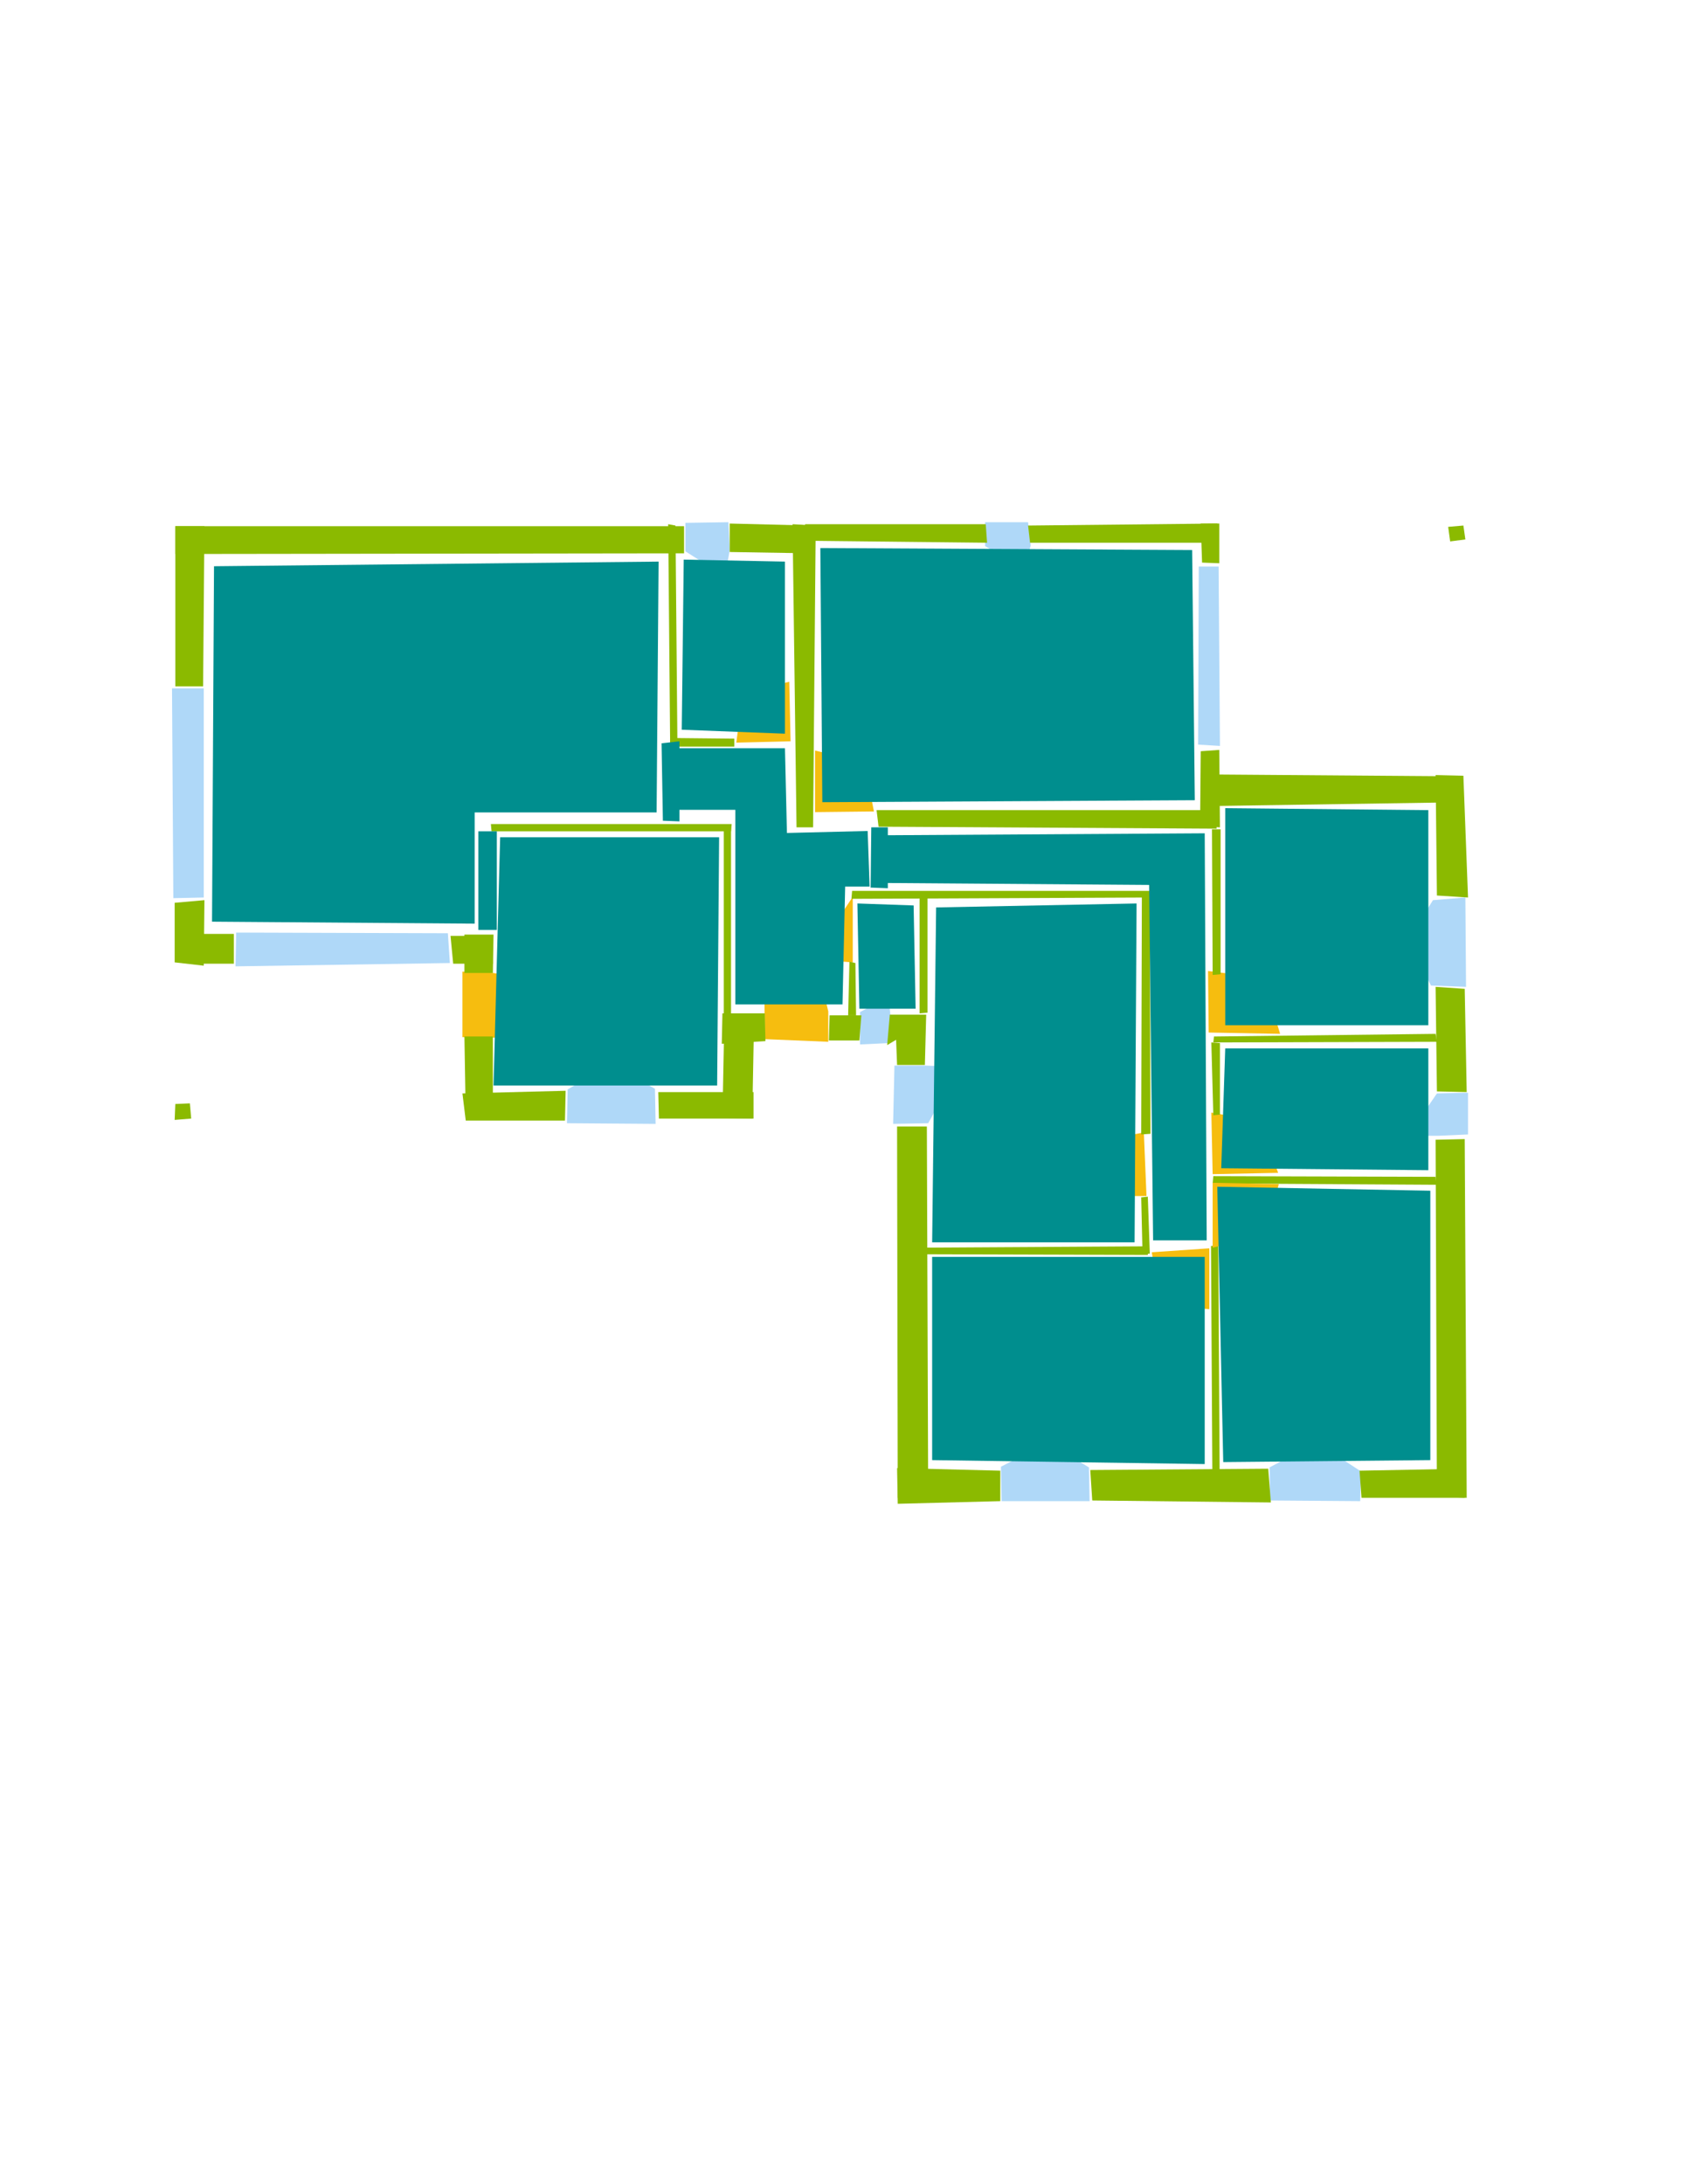 <?xml version='1.0' encoding='utf-8'?>
<ns0:svg xmlns:ns0="http://www.w3.org/2000/svg" version="1.1" width="2550" height="3300">
<ns0:width>2480</ns0:width>
<ns0:height>3508</ns0:height>
<ns0:nclasslabel>50</ns0:nclasslabel>
<ns0:nclassappear>5</ns0:nclassappear>
<ns0:class>Bidet-1</ns0:class>
<ns0:class>Bidet-2</ns0:class>
<ns0:class>Bidet-3</ns0:class>
<ns0:class>Bidet-4</ns0:class>
<ns0:class>Door</ns0:class>
<ns0:class>Door-1</ns0:class>
<ns0:class>Door-23</ns0:class>
<ns0:class>Oven-1</ns0:class>
<ns0:class>Oven-2</ns0:class>
<ns0:class>Oven-3</ns0:class>
<ns0:class>Oven-4</ns0:class>
<ns0:class>Parking</ns0:class>
<ns0:class>Roof</ns0:class>
<ns0:class>Room</ns0:class>
<ns0:class>Separation</ns0:class>
<ns0:class>Sink-1</ns0:class>
<ns0:class>Sink-11</ns0:class>
<ns0:class>Sink-12</ns0:class>
<ns0:class>Sink-13</ns0:class>
<ns0:class>Sink-14</ns0:class>
<ns0:class>Sink-2</ns0:class>
<ns0:class>Sink-3</ns0:class>
<ns0:class>Sink-4</ns0:class>
<ns0:class>Sink-5</ns0:class>
<ns0:class>Sink-6</ns0:class>
<ns0:class>Sofa-1</ns0:class>
<ns0:class>Sofa-3</ns0:class>
<ns0:class>Sofa-4</ns0:class>
<ns0:class>Sofa-5</ns0:class>
<ns0:class>Sofa-6</ns0:class>
<ns0:class>Sofa-7</ns0:class>
<ns0:class>Sofa-8</ns0:class>
<ns0:class>Sofa-9</ns0:class>
<ns0:class>Stairs-1</ns0:class>
<ns0:class>Table-1</ns0:class>
<ns0:class>Table-2</ns0:class>
<ns0:class>Table-3</ns0:class>
<ns0:class>Table-4</ns0:class>
<ns0:class>Table-5</ns0:class>
<ns0:class>Table-6</ns0:class>
<ns0:class>Table-7</ns0:class>
<ns0:class>Text</ns0:class>
<ns0:class>Tub-1</ns0:class>
<ns0:class>Tub-3</ns0:class>
<ns0:class>TV-1</ns0:class>
<ns0:class>TV-2</ns0:class>
<ns0:class>Wall</ns0:class>
<ns0:class>Wall-1</ns0:class>
<ns0:class>Wallieee</ns0:class>
<ns0:class>Window</ns0:class>
<ns0:polygon class="Window" fill="#AFD8F8" id="0" transcription="" points="936,1614 990,1645 991,1698 857,1697 858,1646 914,1613 " />
<ns0:polygon class="Window" fill="#AFD8F8" id="1" transcription="" points="308,1040 308,1356 262,1357 260,1040 " />
<ns0:polygon class="Window" fill="#AFD8F8" id="2" transcription="" points="357,1409 677,1410 680,1455 356,1460 " />
<ns0:polygon class="Window" fill="#AFD8F8" id="3" transcription="" points="1096,871 1036,833 1036,790 1101,789 1103,831 " />
<ns0:polygon class="Door" fill="#F6BD0F" id="4" transcription="" points="1146,1042 1193,1030 1195,1120 1113,1122 1119,1075 " />
<ns0:polygon class="Door" fill="#F6BD0F" id="5" transcription="" points="1270,1143 1312,1180 1321,1226 1232,1227 1232,1134 " />
<ns0:polygon class="Window" fill="#AFD8F8" id="6" transcription="" points="1548,861 1489,825 1489,789 1554,789 1558,824 " />
<ns0:polygon class="Window" fill="#AFD8F8" id="7" transcription="" points="1812,856 1842,856 1844,1127 1811,1125 " />
<ns0:polygon class="Window" fill="#AFD8F8" id="8" transcription="" points="1446,1620 1403,1697 1350,1698 1352,1610 1400,1610 1426,1611 " />
<ns0:polygon class="Door" fill="#F6BD0F" id="9" transcription="" points="1155,1432 1196,1440 1238,1470 1252,1528 1252,1574 1156,1570 " />
<ns0:polygon class="Window" fill="#AFD8F8" id="10" transcription="" points="1343,1507 1300,1529 1300,1578 1343,1576 1346,1534 " />
<ns0:polygon class="Window" fill="#AFD8F8" id="11" transcription="" points="1571,2186 1591,2184 1646,2217 1647,2268 1514,2268 1513,2216 " />
<ns0:polygon class="Window" fill="#AFD8F8" id="12" transcription="" points="1978,2186 1999,2185 2057,2223 2056,2268 1920,2267 1919,2217 " />
<ns0:polygon class="Window" fill="#AFD8F8" id="13" transcription="" points="2133,1709 2172,1652 2219,1651 2219,1714 2174,1716 2150,1716 " />
<ns0:polygon class="Window" fill="#AFD8F8" id="14" transcription="" points="2133,1413 2166,1360 2215,1356 2216,1491 2163,1489 2135,1434 " />
<ns0:polygon class="Door" fill="#F6BD0F" id="15" transcription="" points="1749,1942 1741,1892 1828,1886 1828,1978 1781,1974 " />
<ns0:polygon class="Door" fill="#F6BD0F" id="16" transcription="" points="1637,1807 1649,1752 1681,1720 1729,1711 1733,1807 " />
<ns0:polygon class="Door" fill="#F6BD0F" id="17" transcription="" points="1882,1690 1916,1728 1932,1772 1833,1774 1831,1681 " />
<ns0:polygon class="Door" fill="#F6BD0F" id="18" transcription="" points="1880,1474 1919,1510 1935,1562 1881,1561 1827,1560 1826,1467 " />
<ns0:polygon class="Door" fill="#F6BD0F" id="19" transcription="" points="842,1569 699,1567 699,1468 745,1470 788,1476 820,1503 836,1531 " />
<ns0:polygon class="Door" fill="#F6BD0F" id="20" transcription="" points="1237,1433 1289,1355 1289,1454 1261,1452 " />
<ns0:polygon class="Wall" fill="#8BBA00" id="21" transcription="" points="265,795 1034,795 1034,836 265,837 " />
<ns0:polygon class="Wall" fill="#8BBA00" id="22" transcription="" points="265,795 265,1037 307,1037 309,795 " />
<ns0:polygon class="Wall" fill="#8BBA00" id="23" transcription="" points="1103,791 1103,834 1224,836 1223,794 " />
<ns0:polygon class="Wall" fill="#8BBA00" id="24" transcription="" points="1204,1250 1229,1250 1233,794 1198,792 " />
<ns0:polygon class="Wall" fill="#8BBA00" id="25" transcription="" points="1490,792 1492,820 1217,817 1217,792 " />
<ns0:polygon class="Wall" fill="#8BBA00" id="26" transcription="" points="1840,791 1554,794 1557,820 1842,820 " />
<ns0:polygon class="Wall" fill="#8BBA00" id="27" transcription="" points="1843,851 1817,850 1815,791 1843,791 " />
<ns0:polygon class="Wall" fill="#8BBA00" id="28" transcription="" points="264,1364 309,1360 308,1459 264,1454 " />
<ns0:polygon class="Wall" fill="#8BBA00" id="29" transcription="" points="353.5,1411 353.5,1456 300.5,1456 302.5,1411 " />
<ns0:polygon class="Wall" fill="#8BBA00" id="30" transcription="" points="746,1412 745,1470 702,1470 702,1412 " />
<ns0:polygon class="Wall" fill="#8BBA00" id="31" transcription="" points="681,1414 685,1456 745,1456 743,1414 " />
<ns0:polygon class="Wall" fill="#8BBA00" id="32" transcription="" points="704,1686 745,1688 745,1566 702,1566 " />
<ns0:polygon class="Wall" fill="#8BBA00" id="33" transcription="" points="855,1648 854,1693 704,1693 699,1652 " />
<ns0:polygon class="Wall" fill="#8BBA00" id="34" transcription="" points="265,1668 287,1667 289,1690 264,1692 " />
<ns0:polygon class="Wall" fill="#8BBA00" id="35" transcription="" points="1139,1690 996,1690 995,1650 1139,1650 " />
<ns0:polygon class="Wall" fill="#8BBA00" id="36" transcription="" points="1095,1533 1140,1531 1137,1690 1092,1689 " />
<ns0:polygon class="Wall" fill="#8BBA00" id="37" transcription="" points="1156,1531 1157,1573 1091,1577 1092,1531 " />
<ns0:polygon class="Wall" fill="#8BBA00" id="38" transcription="" points="1400,1533 1398,1609 1356,1609 1354.5,1571 1341,1579 1345,1533 " />
<ns0:polygon class="Wall" fill="#8BBA00" id="39" transcription="" points="1254,1534 1253,1572 1299,1572 1302,1534 " />
<ns0:polygon class="Wall" fill="#8BBA00" id="40" transcription="" points="1357,2263 1356,1702 1401,1702 1403,2261 " />
<ns0:polygon class="Wall" fill="#8BBA00" id="41" transcription="" points="1512,2222 1512,2268 1357,2272 1356,2218 " />
<ns0:polygon class="Wall" fill="#8BBA00" id="42" transcription="" points="2214,2263 2058,2263 2055,2222 2212,2219 " />
<ns0:polygon class="Wall" fill="#8BBA00" id="43" transcription="" points="1648,2221 1651,2267 1921,2270 1917,2219 " />
<ns0:polygon class="Wall" fill="#8BBA00" id="44" transcription="" points="2214,1721 2170,1722 2172,2261 2217,2263 " />
<ns0:polygon class="Wall" fill="#8BBA00" id="45" transcription="" points="2214,1494 2217,1650 2172,1649 2170,1491 " />
<ns0:polygon class="Wall" fill="#8BBA00" id="46" transcription="" points="2212,1172 2219,1356 2172,1353 2170,1171 " />
<ns0:polygon class="Wall" fill="#8BBA00" id="47" transcription="" points="1818,1218 2212,1212 2211,1173 1817,1170 " />
<ns0:polygon class="Wall" fill="#8BBA00" id="48" transcription="" points="1815,1135 1843,1133 1844,1250 1814,1248 " />
<ns0:polygon class="Wall" fill="#8BBA00" id="49" transcription="" points="1325,1224 1328,1249 1839,1252 1837,1224 " />
<ns0:polygon class="Wall" fill="#8BBA00" id="50" transcription="" points="1110,1116 1110,1128 1013,1128 1013,1115 " />
<ns0:polygon class="Wall" fill="#8BBA00" id="51" transcription="" points="1105,1247 1105,1532 1094,1533 1094,1246 " />
<ns0:polygon class="Wall" fill="#8BBA00" id="52" transcription="" points="742,1245 1106,1245 1105,1256 743,1256 " />
<ns0:polygon class="Wall" fill="#8BBA00" id="53" transcription="" points="1293,1455 1294,1534 1282,1534 1284,1453 " />
<ns0:polygon class="Wall" fill="#8BBA00" id="54" transcription="" points="1402,1347 1402,1530 1390,1531 1390,1347 " />
<ns0:polygon class="Wall" fill="#8BBA00" id="55" transcription="" points="1738,1347 1739,1713 1725,1714 1726,1347 " />
<ns0:polygon class="Wall" fill="#8BBA00" id="56" transcription="" points="1288,1346 1739,1346 1737,1356 1287,1358 " />
<ns0:polygon class="Wall" fill="#8BBA00" id="57" transcription="" points="1735,1883 1397,1885 1397,1895 1735,1896 " />
<ns0:polygon class="Wall" fill="#8BBA00" id="58" transcription="" points="1735,1808 1738,1894 1727,1895 1725,1809 " />
<ns0:polygon class="Wall" fill="#8BBA00" id="59" transcription="" points="1841.5,1881.5 1843.5,2220.5 1832.5,2220.5 1830.5,1882.5 " />
<ns0:polygon class="Wall" fill="#8BBA00" id="60" transcription="" points="1833,1788 2171,1790 2170,1778 1834,1777 " />
<ns0:polygon class="Door" fill="#F6BD0F" id="61" transcription="" points="1933,1789 1833,1787 1833,1885 1883,1873 1917,1848 " />
<ns0:polygon class="Wall" fill="#8BBA00" id="62" transcription="" points="2189,796 2212,794 2215,815 2192,818 " />
<ns0:polygon class="Wall" fill="#8BBA00" id="63" transcription="" points="1845,1472 1845,1253 1832,1253 1833,1473 " />
<ns0:polygon class="Wall" fill="#8BBA00" id="64" transcription="" points="1834,1575 2172,1574 2170,1562 1835,1566 " />
<ns0:polygon class="Wall" fill="#8BBA00" id="65" transcription="" points="1844,1684 1844,1576 1831,1575 1834,1685 " />
<ns0:polygon class="Room" fill="#008E8E" id="66" transcription="" points="323.5,855.5 995.5,848.5 992.5,1227.5 717.5,1227.5 717.5,1395.5 320.5,1392.5 " />
<ns0:polygon class="Room" fill="#008E8E" id="67" transcription="" points="756,1265 1087,1265 1084,1640 746,1640 " />
<ns0:polygon class="Room" fill="#008E8E" id="68" transcription="" points="1005.5,1130.5 1186.5,1130.5 1189.5,1258.5 1311.5,1255.5 1314.5,1339.5 1277.5,1339.5 1273.5,1517.5 1111.5,1517.5 1111.5,1223.5 1008.5,1223.5 " />
<ns0:polygon class="Room" fill="#008E8E" id="69" transcription="" points="1033.5,845.5 1186.5,848.5 1186.5,1108.5 1030.5,1102.5 " />
<ns0:polygon class="Room" fill="#008E8E" id="70" transcription="" points="1240,828 1802,831 1806,1209 1243,1212 " />
<ns0:polygon class="Room" fill="#008E8E" id="71" transcription="" points="1824,1874 1821,1259 1328,1262 1331,1334 1737,1337 1743,1874 " />
<ns0:polygon class="Room" fill="#008E8E" id="72" transcription="" points="1296,1365 1381,1368 1384,1524 1299,1524 " />
<ns0:polygon class="Room" fill="#008E8E" id="73" transcription="" points="1415,1371 1718,1365 1715,1877 1409,1877 " />
<ns0:polygon class="Room" fill="#008E8E" id="74" transcription="" points="1852,1221 2159,1224 2159,1549 1852,1549 " />
<ns0:polygon class="Room" fill="#008E8E" id="75" transcription="" points="2159,1584 2159,1768 1846,1765 1852,1584 " />
<ns0:polygon class="Room" fill="#008E8E" id="76" transcription="" points="2162,2206 2162,1799 1840,1793 1849,2209 " />
<ns0:polygon class="Room" fill="#008E8E" id="77" transcription="" points="1409,1899 1821,1899 1821,2212 1409,2206 " />
<ns0:polygon class="Wall" fill="#8BBA00" id="78" transcription="" points="1010,792 1021,794 1024,1129 1013,1129 " />
<ns0:polygon class="Separation" fill="#008E8E" id="79" transcription="" points="723,1256 751,1256 751,1405 723,1405 " />
<ns0:polygon class="Separation" fill="#008E8E" id="80" transcription="" points="1000,1123 1027,1120 1027,1241 1002,1240 " />
<ns0:polygon class="Separation" fill="#008E8E" id="81" transcription="" points="1317,1250 1342,1250 1342,1342 1316,1341 " />
<ns0:relation type="incident" objects="35,36" />
<ns0:relation type="incident" objects="36,37" />
<ns0:relation type="incident" objects="37,9" />
<ns0:relation type="incident" objects="9,39" />
<ns0:relation type="incident" objects="39,10" />
<ns0:relation type="incident" objects="10,38" />
<ns0:relation type="incident" objects="38,8" />
<ns0:relation type="incident" objects="8,40" />
<ns0:relation type="incident" objects="40,41" />
<ns0:relation type="incident" objects="41,11" />
<ns0:relation type="incident" objects="11,43" />
<ns0:relation type="incident" objects="43,12" />
<ns0:relation type="incident" objects="12,42" />
<ns0:relation type="incident" objects="42,44" />
<ns0:relation type="incident" objects="44,13" />
<ns0:relation type="incident" objects="45,13" />
<ns0:relation type="incident" objects="45,14" />
<ns0:relation type="incident" objects="14,46" />
<ns0:relation type="incident" objects="46,47" />
<ns0:relation type="incident" objects="47,48" />
<ns0:relation type="incident" objects="48,7" />
<ns0:relation type="incident" objects="7,27" />
<ns0:relation type="incident" objects="27,26" />
<ns0:relation type="incident" objects="26,6" />
<ns0:relation type="incident" objects="25,6" />
<ns0:relation type="incident" objects="25,23" />
<ns0:relation type="incident" objects="23,3" />
<ns0:relation type="incident" objects="21,3" />
<ns0:relation type="incident" objects="21,22" />
<ns0:relation type="incident" objects="22,1" />
<ns0:relation type="incident" objects="1,28" />
<ns0:relation type="incident" objects="28,2" />
<ns0:relation type="incident" objects="31,2" />
<ns0:relation type="incident" objects="30,31" />
<ns0:relation type="incident" objects="30,19" />
<ns0:relation type="incident" objects="19,32" />
<ns0:relation type="incident" objects="32,33" />
<ns0:relation type="incident" objects="33,0" />
<ns0:relation type="incident" objects="0,35" />
<ns0:relation type="incident" objects="43,59" />
<ns0:relation type="incident" objects="59,15" />
<ns0:relation type="incident" objects="15,57" />
<ns0:relation type="incident" objects="15,58" />
<ns0:relation type="incident" objects="57,58" />
<ns0:relation type="incident" objects="57,40" />
<ns0:relation type="incident" objects="58,16" />
<ns0:relation type="incident" objects="16,55" />
<ns0:relation type="incident" objects="55,56" />
<ns0:relation type="incident" objects="56,54" />
<ns0:relation type="incident" objects="54,38" />
<ns0:relation type="incident" objects="56,20" />
<ns0:relation type="incident" objects="20,53" />
<ns0:relation type="incident" objects="53,39" />
<ns0:relation type="incident" objects="59,61" />
<ns0:relation type="incident" objects="61,60" />
<ns0:relation type="incident" objects="60,44" />
<ns0:relation type="incident" objects="60,17" />
<ns0:relation type="incident" objects="17,65" />
<ns0:relation type="incident" objects="65,64" />
<ns0:relation type="incident" objects="64,45" />
<ns0:relation type="incident" objects="18,64" />
<ns0:relation type="incident" objects="18,63" />
<ns0:relation type="incident" objects="63,49" />
<ns0:relation type="incident" objects="63,48" />
<ns0:relation type="incident" objects="49,5" />
<ns0:relation type="incident" objects="5,24" />
<ns0:relation type="incident" objects="24,4" />
<ns0:relation type="incident" objects="4,50" />
<ns0:relation type="incident" objects="24,25" />
<ns0:relation type="incident" objects="24,23" />
<ns0:relation type="incident" objects="50,78" />
<ns0:relation type="incident" objects="78,21" />
<ns0:relation type="incident" objects="52,51" />
<ns0:relation type="incident" objects="51,36" />
<ns0:relation type="incident" objects="49,48" />
<ns0:relation type="neighbour" objects="66,67" />
<ns0:relation type="neighbour" objects="67,68" />
<ns0:relation type="neighbour" objects="68,66" />
<ns0:relation type="neighbour" objects="66,69" />
<ns0:relation type="neighbour" objects="69,68" />
<ns0:relation type="neighbour" objects="68,71" />
<ns0:relation type="neighbour" objects="71,70" />
<ns0:relation type="neighbour" objects="70,68" />
<ns0:relation type="neighbour" objects="68,72" />
<ns0:relation type="neighbour" objects="72,71" />
<ns0:relation type="neighbour" objects="73,72" />
<ns0:relation type="neighbour" objects="71,73" />
<ns0:relation type="neighbour" objects="77,73" />
<ns0:relation type="neighbour" objects="77,71" />
<ns0:relation type="neighbour" objects="77,76" />
<ns0:relation type="neighbour" objects="76,71" />
<ns0:relation type="neighbour" objects="76,75" />
<ns0:relation type="neighbour" objects="75,74" />
<ns0:relation type="neighbour" objects="75,71" />
<ns0:relation type="neighbour" objects="74,71" />
<ns0:relation type="access" objects="68,4,69" />
<ns0:relation type="access" objects="68,5,70" />
<ns0:relation type="access" objects="73,16,71" />
<ns0:relation type="access" objects="74,18,71" />
<ns0:relation type="access" objects="75,17,71" />
<ns0:relation type="access" objects="76,61,71" />
<ns0:relation type="access" objects="71,15,77" />
<ns0:relation type="access" objects="67,19,67" />
<ns0:relation type="access" objects="68,9,68" />
<ns0:relation type="incident" objects="81,56" />
<ns0:relation type="incident" objects="81,49" />
<ns0:relation type="incident" objects="81,5" />
<ns0:relation type="incident" objects="79,52" />
<ns0:relation type="incident" objects="79,30" />
<ns0:relation type="incident" objects="79,31" />
<ns0:relation type="outerP" objects="21,3,23,25,6,26,27,7,48,47,46,14,45,13,44,42,12,43,11,41,40,8,38,10,39,9,37,36,35,0,33,32,19,30,31,2,29,28,1,22" />
<ns0:relation type="surround" objects="21,78,80,52,79,31,2,29,28,1,22,21,66" />
<ns0:relation type="surround" objects="25,6,26,27,7,48,49,5,24,25,70" />
<ns0:relation type="surround" objects="3,23,24,4,50,78,3,69" />
<ns0:relation type="surround" objects="52,51,36,35,0,33,32,19,30,79,52,67" />
<ns0:relation type="surround" objects="50,4,24,5,49,81,56,20,53,39,9,37,51,52,80,50,68" />
<ns0:relation type="surround" objects="56,54,38,10,39,53,20,56,72" />
<ns0:relation type="surround" objects="49,63,18,65,17,60,61,59,15,58,16,55,56,81,49,71" />
<ns0:relation type="surround" objects="47,46,14,45,64,18,63,48,47,74" />
<ns0:relation type="surround" objects="64,45,13,44,60,17,65,64,75" />
<ns0:relation type="surround" objects="56,55,16,58,57,40,8,38,54,56,73" />
<ns0:relation type="surround" objects="60,44,42,12,43,59,61,60,76" />
<ns0:relation type="surround" objects="57,15,59,43,11,41,40,57,77" />
<ns0:relation type="access" objects="67,79,66" />
<ns0:relation type="access" objects="68,80,66" />
<ns0:relation type="access" objects="71,81,68" />
<ns0:relation type="access" objects="72,20,68" />
</ns0:svg>